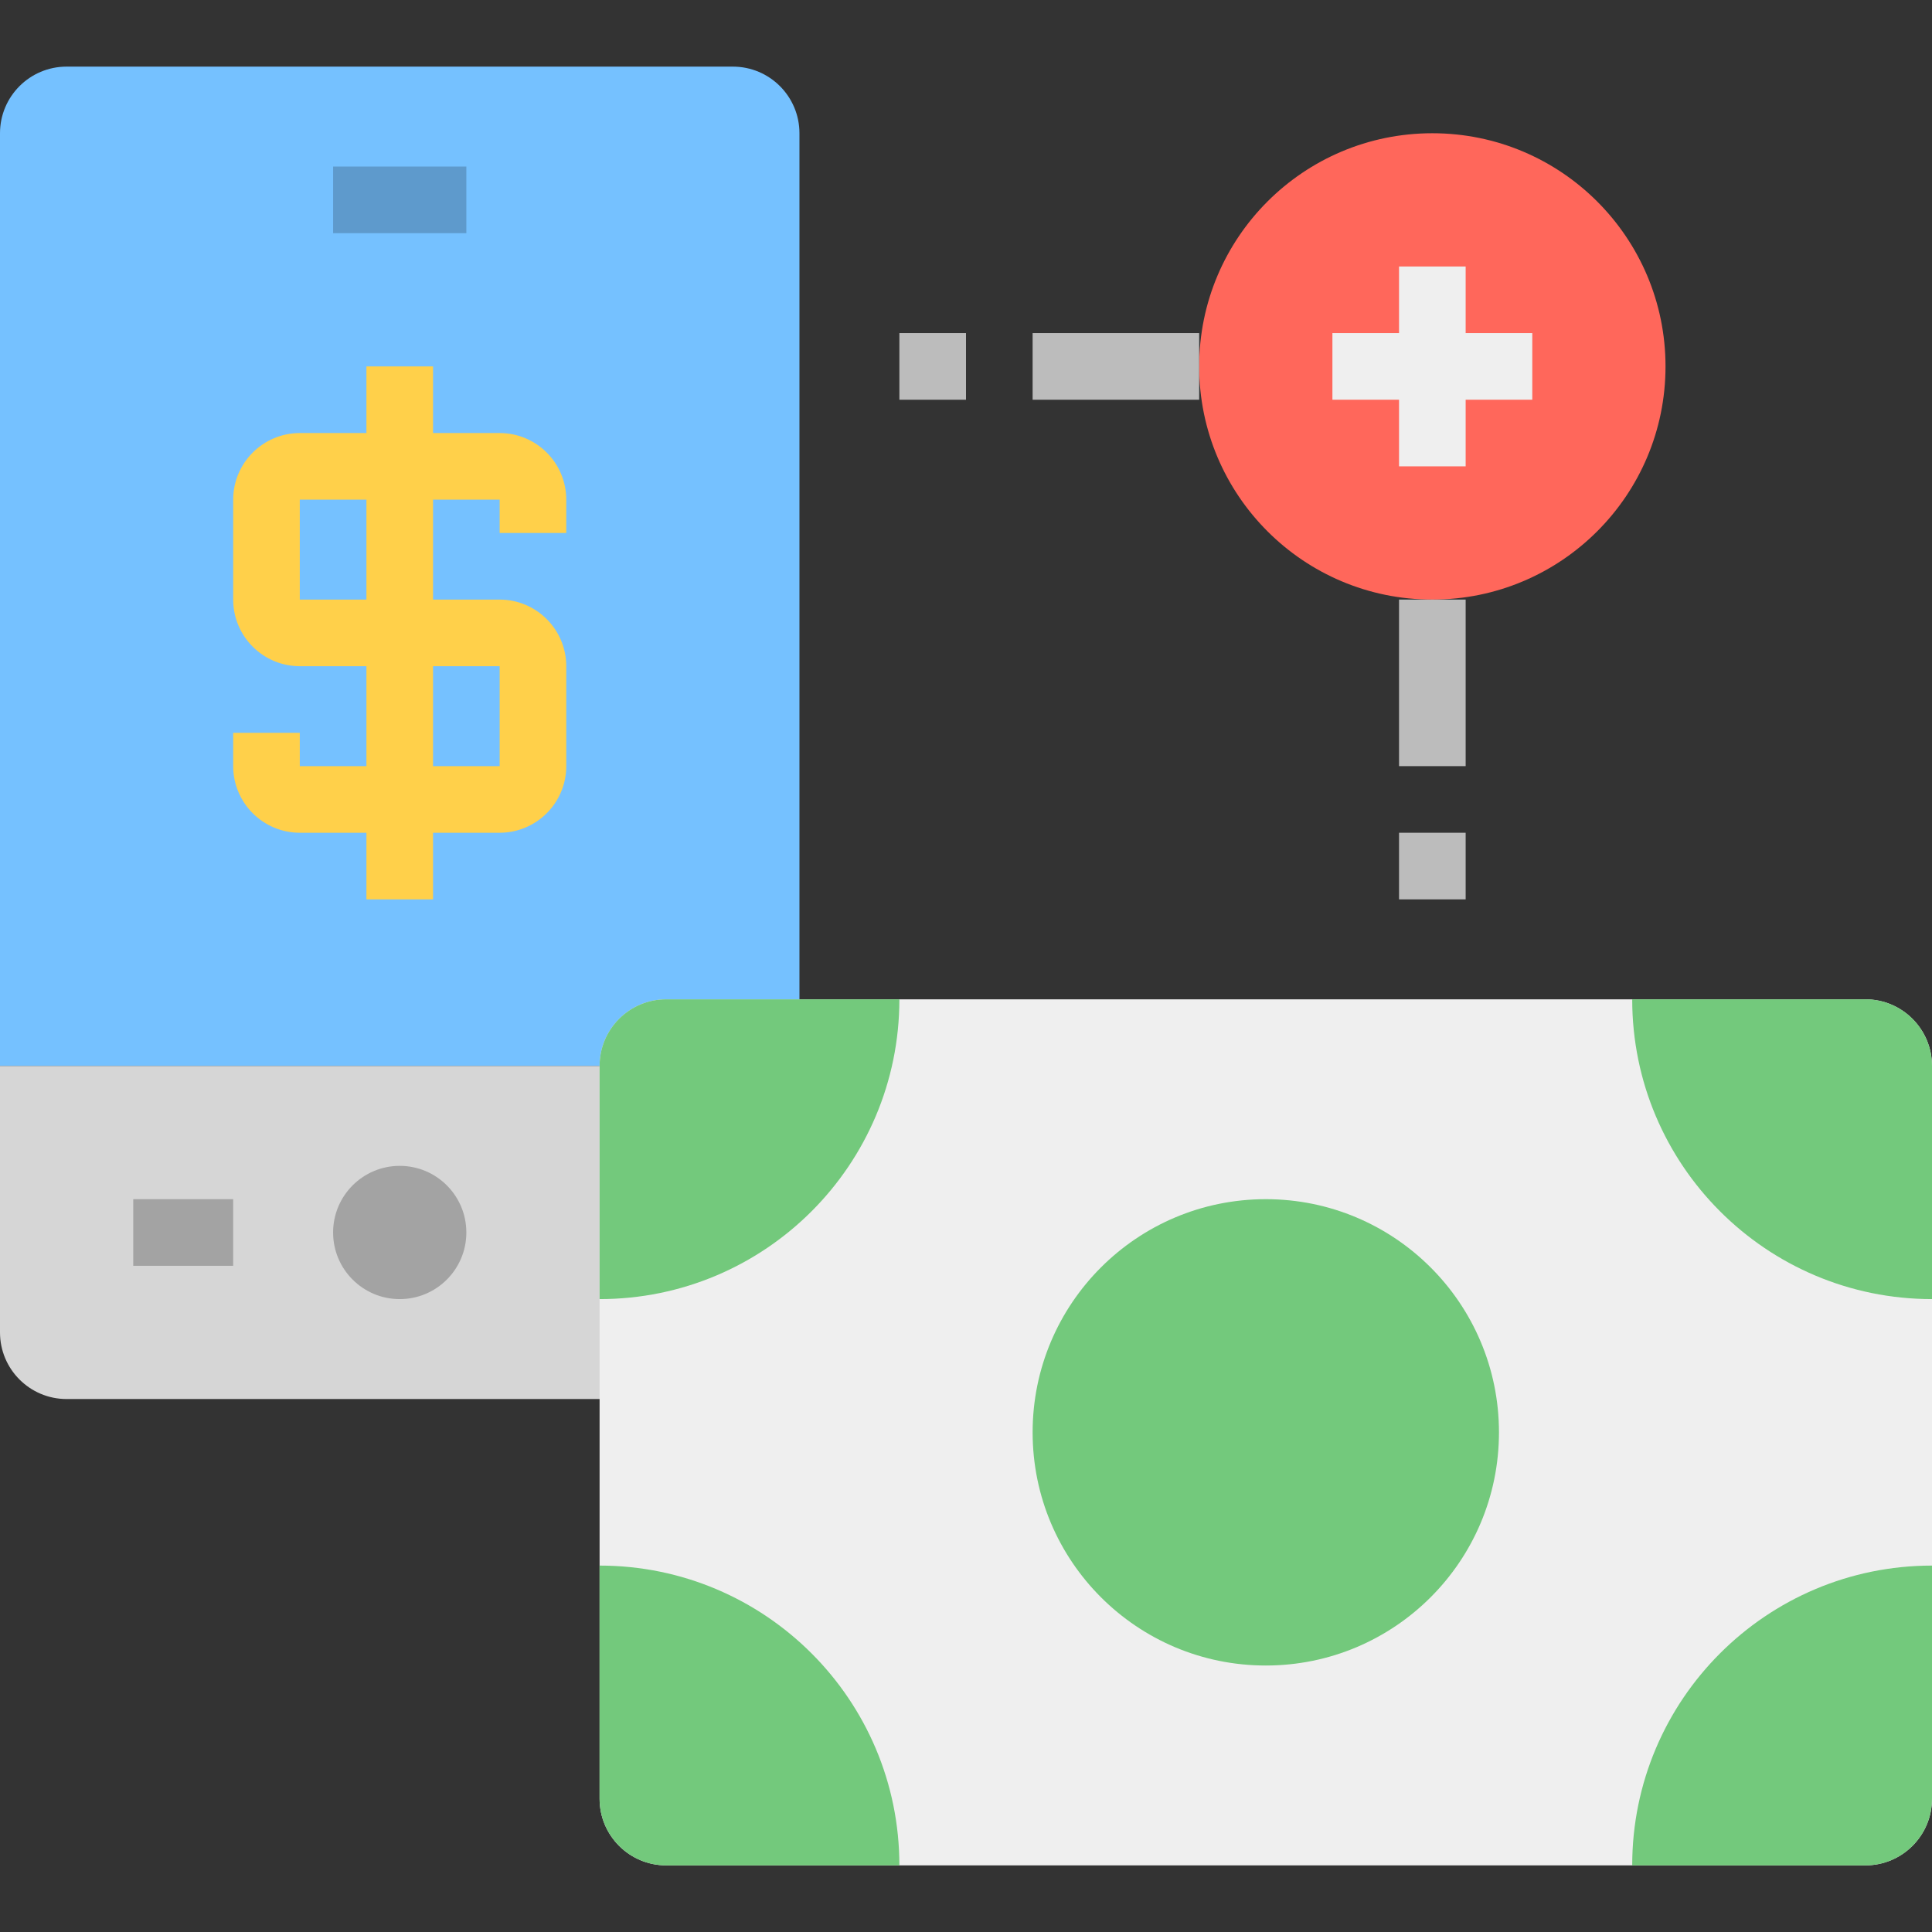 <svg height="464pt" viewBox="0 -16 464 464" width="464pt" xmlns="http://www.w3.org/2000/svg"><rect x="0" y="-16" width="464" height="464" fill="#333333" stroke="none"/><path d="m16 0h160c8.836 0 16 7.164 16 16v224h-192v-224c0-8.836 7.164-16 16-16zm0 0" fill="#75c1ff"/><path d="m80 24h32v16h-32zm0 0" fill="#5e9acc"/><path d="m0 240h192v64c0 8.836-7.164 16-16 16h-160c-8.836 0-16-7.164-16-16zm0 0" fill="#d6d6d6"/><path d="m32 272h24v16h-24zm0 0" fill="#a3a3a3"/><path d="m112 280c0 8.836-7.164 16-16 16s-16-7.164-16-16 7.164-16 16-16 16 7.164 16 16zm0 0" fill="#a3a3a3"/><path d="m136 112v-8c-.012-8.832-7.168-15.988-16-16h-16v-16h-16v16h-16c-8.832.012-15.988 7.168-16 16v24c.012 8.832 7.168 15.988 16 16h16v24h-16v-8h-16v8c.012 8.832 7.168 15.988 16 16h16v16h16v-16h16c8.832-.012 15.988-7.168 16-16v-24c-.012-8.832-7.168-15.988-16-16h-16v-24h16v8zm-16 32v24h-16v-24zm-32-16h-16v-24h16zm0 0" fill="#ffd04a"/><path d="m400 72c0 30.93-25.07 56-56 56s-56-25.07-56-56 25.07-56 56-56 56 25.07 56 56zm0 0" fill="#ff675b"/><path d="m368 64h-16v-16h-16v16h-16v16h16v16h16v-16h16zm0 0" fill="#efefef"/><path d="m160 224h288c8.836 0 16 7.164 16 16v176c0 8.836-7.164 16-16 16h-288c-8.836 0-16-7.164-16-16v-176c0-8.836 7.164-16 16-16zm0 0" fill="#efefef"/><g fill="#73c97c"><path d="m360 328c0 30.93-25.07 56-56 56s-56-25.07-56-56 25.07-56 56-56 56 25.07 56 56zm0 0"/><path d="m144 296c39.766 0 72-32.234 72-72h-56c-8.836 0-16 7.164-16 16zm0 0"/><path d="m144 360v56c0 8.836 7.164 16 16 16h56c0-39.766-32.234-72-72-72zm0 0"/><path d="m392 224c0 39.766 32.234 72 72 72v-56c0-8.836-7.164-16-16-16zm0 0"/><path d="m464 360c-39.766 0-72 32.234-72 72h56c8.836 0 16-7.164 16-16zm0 0"/></g><path d="m248 64h40v16h-40zm0 0" fill="#bcbcbc"/><path d="m216 64h16v16h-16zm0 0" fill="#bcbcbc"/><path d="m336 184h16v16h-16zm0 0" fill="#bcbcbc"/><path d="m336 128h16v40h-16zm0 0" fill="#bcbcbc"/></svg>